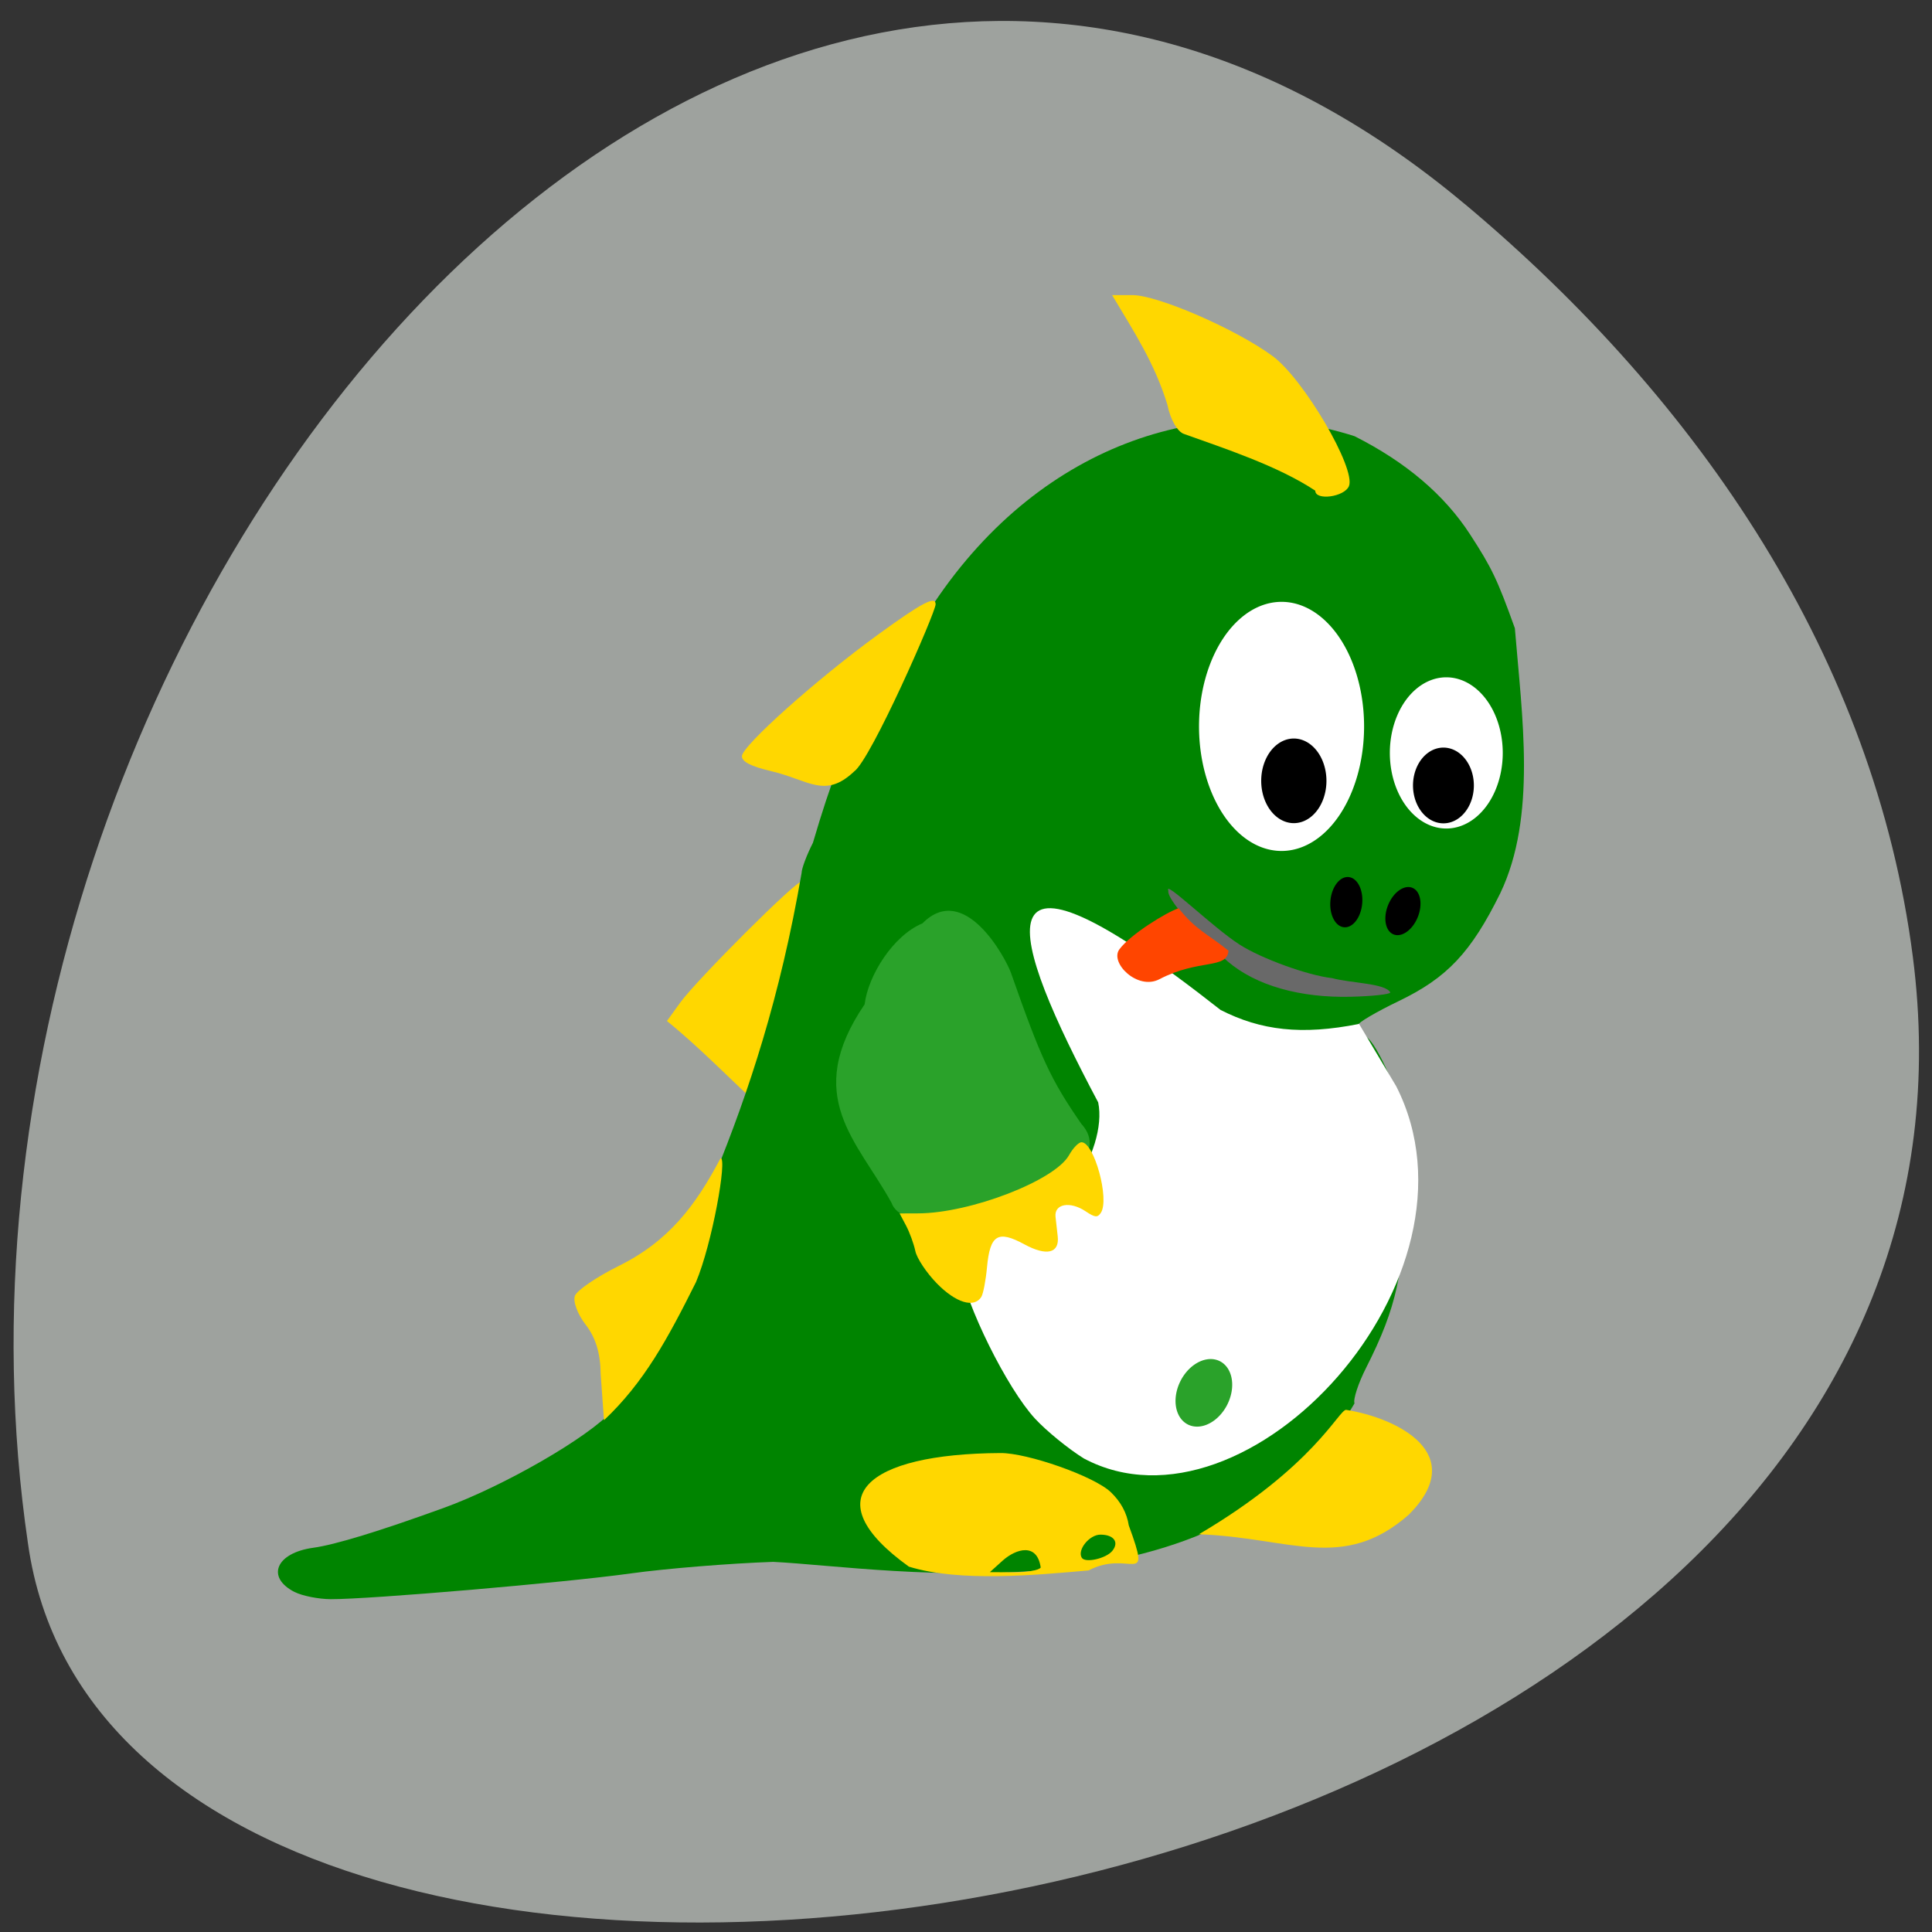 <svg xmlns="http://www.w3.org/2000/svg" viewBox="0 0 256 256" xmlns:xlink="http://www.w3.org/1999/xlink"><rect x="0" y="0" width="256" height="256" fill="#333333" stroke="none"/><g color="#000"><path d="M 61.66,230.53 C 158.37,310.98 271.02,175.25 253,53.42 240.199,-37.41 -15.13,-0.88 1.99,131 c 5.098,39.24 28.12,73.3 59.672,99.54 z" fill="#9ea29e" transform="matrix(-0.995 0 0 -1.002 255.44 258.03)"/></g><g transform="matrix(0.73 0 0 0.731 26.564 41.65)"><path d="m 84.67 128.1 l 2.391 -3.312 c 3.01 -4.169 21.347 -22.437 21.984 -21.901 -3.224 17.233 -4.883 29.603 -6.841 41.3 -5.894 -5.363 -11.484 -11.21 -17.534 -16.09 z" fill="#ffd700"/><path d="m 17.12 231.62 c -5.283 -2.673 -3.436 -7.106 3.348 -8.04 3.963 -0.543 11.935 -2.974 23.643 -7.209 10.91 -3.947 26.22 -12.751 30.63 -17.616 11.417 -28.497 26.631 -52.56 34.37 -97.48 0 -0.798 0.927 -3.266 2.059 -5.486 6.665 -22.618 9.881 -24.972 21.941 -43.4 19.972 -29.848 50.729 -38.496 76.37 -30.3 9.34 4.712 16.313 10.634 20.977 17.814 3.956 6.091 4.929 8.127 8.124 17 1.297 15.973 3.998 34.18 -2.658 48.05 -5.301 10.714 -9.621 15.298 -18.393 19.517 -4.082 1.963 -7.422 3.919 -7.422 4.345 0 0.426 0.856 1.55 1.903 2.498 1.047 0.947 2.959 4.505 4.25 7.905 2.047 5.394 2.344 7.904 2.322 19.683 -0.027 14.579 -1.447 21.09 -6.986 32.02 -1.444 2.849 -2.4 5.766 -2.126 6.482 -23.622 40.595 -84.7 29.749 -105.52 28.732 -7.887 0.271 -19.515 1.215 -25.84 2.096 -11.962 1.668 -47.535 4.713 -54.5 4.666 -2.2 -0.015 -5.121 -0.594 -6.491 -1.288 z" fill="#008400"/><g fill="#ffd700"><path d="m 72.64 192.09 c -0.032 -3.743 -0.91 -6.626 -2.729 -8.958 -1.475 -1.891 -2.346 -4.253 -1.936 -5.249 0.411 -0.996 3.946 -3.4 7.857 -5.342 9.193 -4.531 14.04 -10.988 18.578 -19.59 1.242 0 -1.536 15.543 -4.466 22.472 -5.168 10.337 -9.405 18.16 -16.7 25.04 z"/><path d="m 103.5 82.78 c -3.57 -0.835 -5.219 -1.682 -5.219 -2.68 0 -1.85 13.498 -13.904 24.642 -22 8 -5.816 10.516 -7.142 10.516 -5.543 0 1.451 -11.713 28.11 -14.782 30.3 -5.35 5.05 -8.287 1.502 -15.16 -0.069 z"/><path d="m 202.35 31.963 c -6.823 -4.519 -16.708 -7.727 -23.788 -10.266 -1.218 -0.367 -2.526 -2.64 -3.052 -5.305 -2.302 -7.496 -5.967 -13.08 -10.04 -19.878 h 3.674 c 4.614 0.001 18.808 6.163 25.473 11.06 5.604 4.116 15.16 20.387 13.846 23.569 -0.816 1.972 -6.114 2.682 -6.114 0.819 z"/><g transform="matrix(1.25 0 0 1.279 -19.811 -46.32)"><path d="m 160.84 209.11 c 16.711 -9.612 20.3 -17.633 21.366 -17.633 7.477 1.166 17.929 6.243 9.103 14.859 -9.569 8.181 -17.232 3.236 -30.469 2.774 z"/><path d="m 118.72 213.7 c -13.912 -9.755 -6.123 -16 13.283 -16.1 3.864 -0.042 13.633 3.276 16.05 5.557 1.449 1.368 2.315 2.935 2.597 4.7 3.425 9.114 0.154 3.312 -5.836 6.377 -7.578 0.658 -18.741 1.687 -26.09 -0.534 z m 19.14 0.123 c -0.513 -3.528 -3.536 -2.695 -5.505 -0.996 l -1.879 1.653 l 3.476 0.021 c 1.912 0.012 3.671 -0.293 3.908 -0.678 z m 10.399 -2.359 c 1.021 -1.231 0.219 -2.299 -1.727 -2.299 -1.606 0 -3.396 2.162 -2.71 3.272 0.486 0.787 3.531 0.119 4.437 -0.973 z"/></g></g><path d="m 184.93 119.04 c 0 1.743 -1.13 3.156 -2.525 3.156 -1.394 0 -2.525 -1.413 -2.525 -3.156 0 -1.743 1.13 -3.156 2.525 -3.156 1.394 0 2.525 1.413 2.525 3.156 z" transform="matrix(1.142 0.111 -0.134 1.442 15.629 -85.35)" id="2"/><use transform="matrix(0.953 0.31 -0.297 0.953 51.7 -57.847)" xlink:href="#2"/><path d="m 175.68 104.48 c -0.895 -2.131 7.99 6.586 12.912 9.751 3.944 2.536 12.363 5.59 16.787 6.089 3.42 0.925 9.702 0.927 10.589 2.594 0.008 0.34 -3.235 0.695 -7.207 0.788 -9.124 0.213 -17.16 -2 -22.335 -6.429 -1.858 -1.588 -11.153 -10.873 -10.746 -12.793 z" fill="#696969"/></g><path d="m 188.5 97.13 a 11.978 17.652 0 1 1 -23.956 0 11.978 17.652 0 1 1 23.956 0 z" transform="matrix(0.913 0 0 0.935 8.648 5.436)" fill="#fff" id="0"/><use transform="matrix(0.684 0 0 0.607 75.49 41.34)" xlink:href="#0"/><path d="m 143.64 193.27 c -2.066 -1.284 -4.983 -3.661 -6.481 -5.281 -3.719 -4.02 -9.19 -15.07 -10.05 -20.294 -0.693 -4.215 -0.628 -4.29 3.699 -4.29 9.203 0.554 15.999 -11.06 14.709 -17.332 -11.573 -21.796 -17.344 -38.647 16.213 -12.251 5.33 2.724 10.762 3.369 18.353 1.854 l 4.929 8.271 c 12.856 25.304 -19.722 60.792 -41.37 49.32 z" fill="#fff"/><path d="m 114.57 133.07 c 0.459 -3.803 3.772 -9.11 7.664 -10.722 5.557 -5.618 11.04 4.623 11.736 6.593 3.971 11.335 5.272 14.13 9.299 19.958 7.232 7.869 -22.674 17.377 -25.14 10.476 -4.493 -8.19 -11.879 -14.08 -3.554 -26.305 z" fill="#2aa22a"/><path d="m 124.13 170.05 c -1.362 -1.395 -2.642 -3.32 -2.843 -4.277 -0.201 -0.958 -0.753 -2.471 -1.225 -3.363 l -0.859 -1.622 l 2.481 -0.01 c 6.913 -0.029 18.1 -4.353 19.973 -7.719 0.52 -0.936 1.263 -1.704 1.651 -1.706 1.673 -0.009 3.745 7.558 2.561 9.35 -0.437 0.662 -0.784 0.628 -2.01 -0.193 -2.066 -1.386 -4.182 -1 -3.995 0.721 0.079 0.73 0.209 1.89 0.288 2.577 0.26 2.257 -1.462 2.677 -4.411 1.075 -3.524 -1.914 -4.558 -1.279 -4.958 3.045 -0.162 1.751 -0.501 3.516 -0.754 3.921 -0.951 1.524 -3.38 0.783 -5.901 -1.799 z" fill="#ffd700"/><path d="m 164.1 189.73 a 3.787 5.05 0 1 1 -7.574 0 3.787 5.05 0 1 1 7.574 0 z" transform="matrix(0.8 0.449 -0.439 0.82 114.56 -43)" fill="#2aa22a"/><path d="m 177.35 102 a 3.471 5.68 0 1 1 -6.943 0 3.471 5.68 0 1 1 6.943 0 z" transform="matrix(1.245 0 0 0.987 -45.04 2.791)" id="1"/><use transform="matrix(0.933 0 0 0.895 31.31 11.477)" xlink:href="#1"/><path d="m 162.78 125.97 c -0.191 2.51 -3.882 1.033 -9.164 3.786 -2.884 1.503 -6.594 -2.178 -5.296 -3.959 1.438 -1.974 6.309 -4.962 7.855 -5.448 2.28 2.893 3.853 3.395 6.605 5.621 z" fill="#ff4500"/></svg>